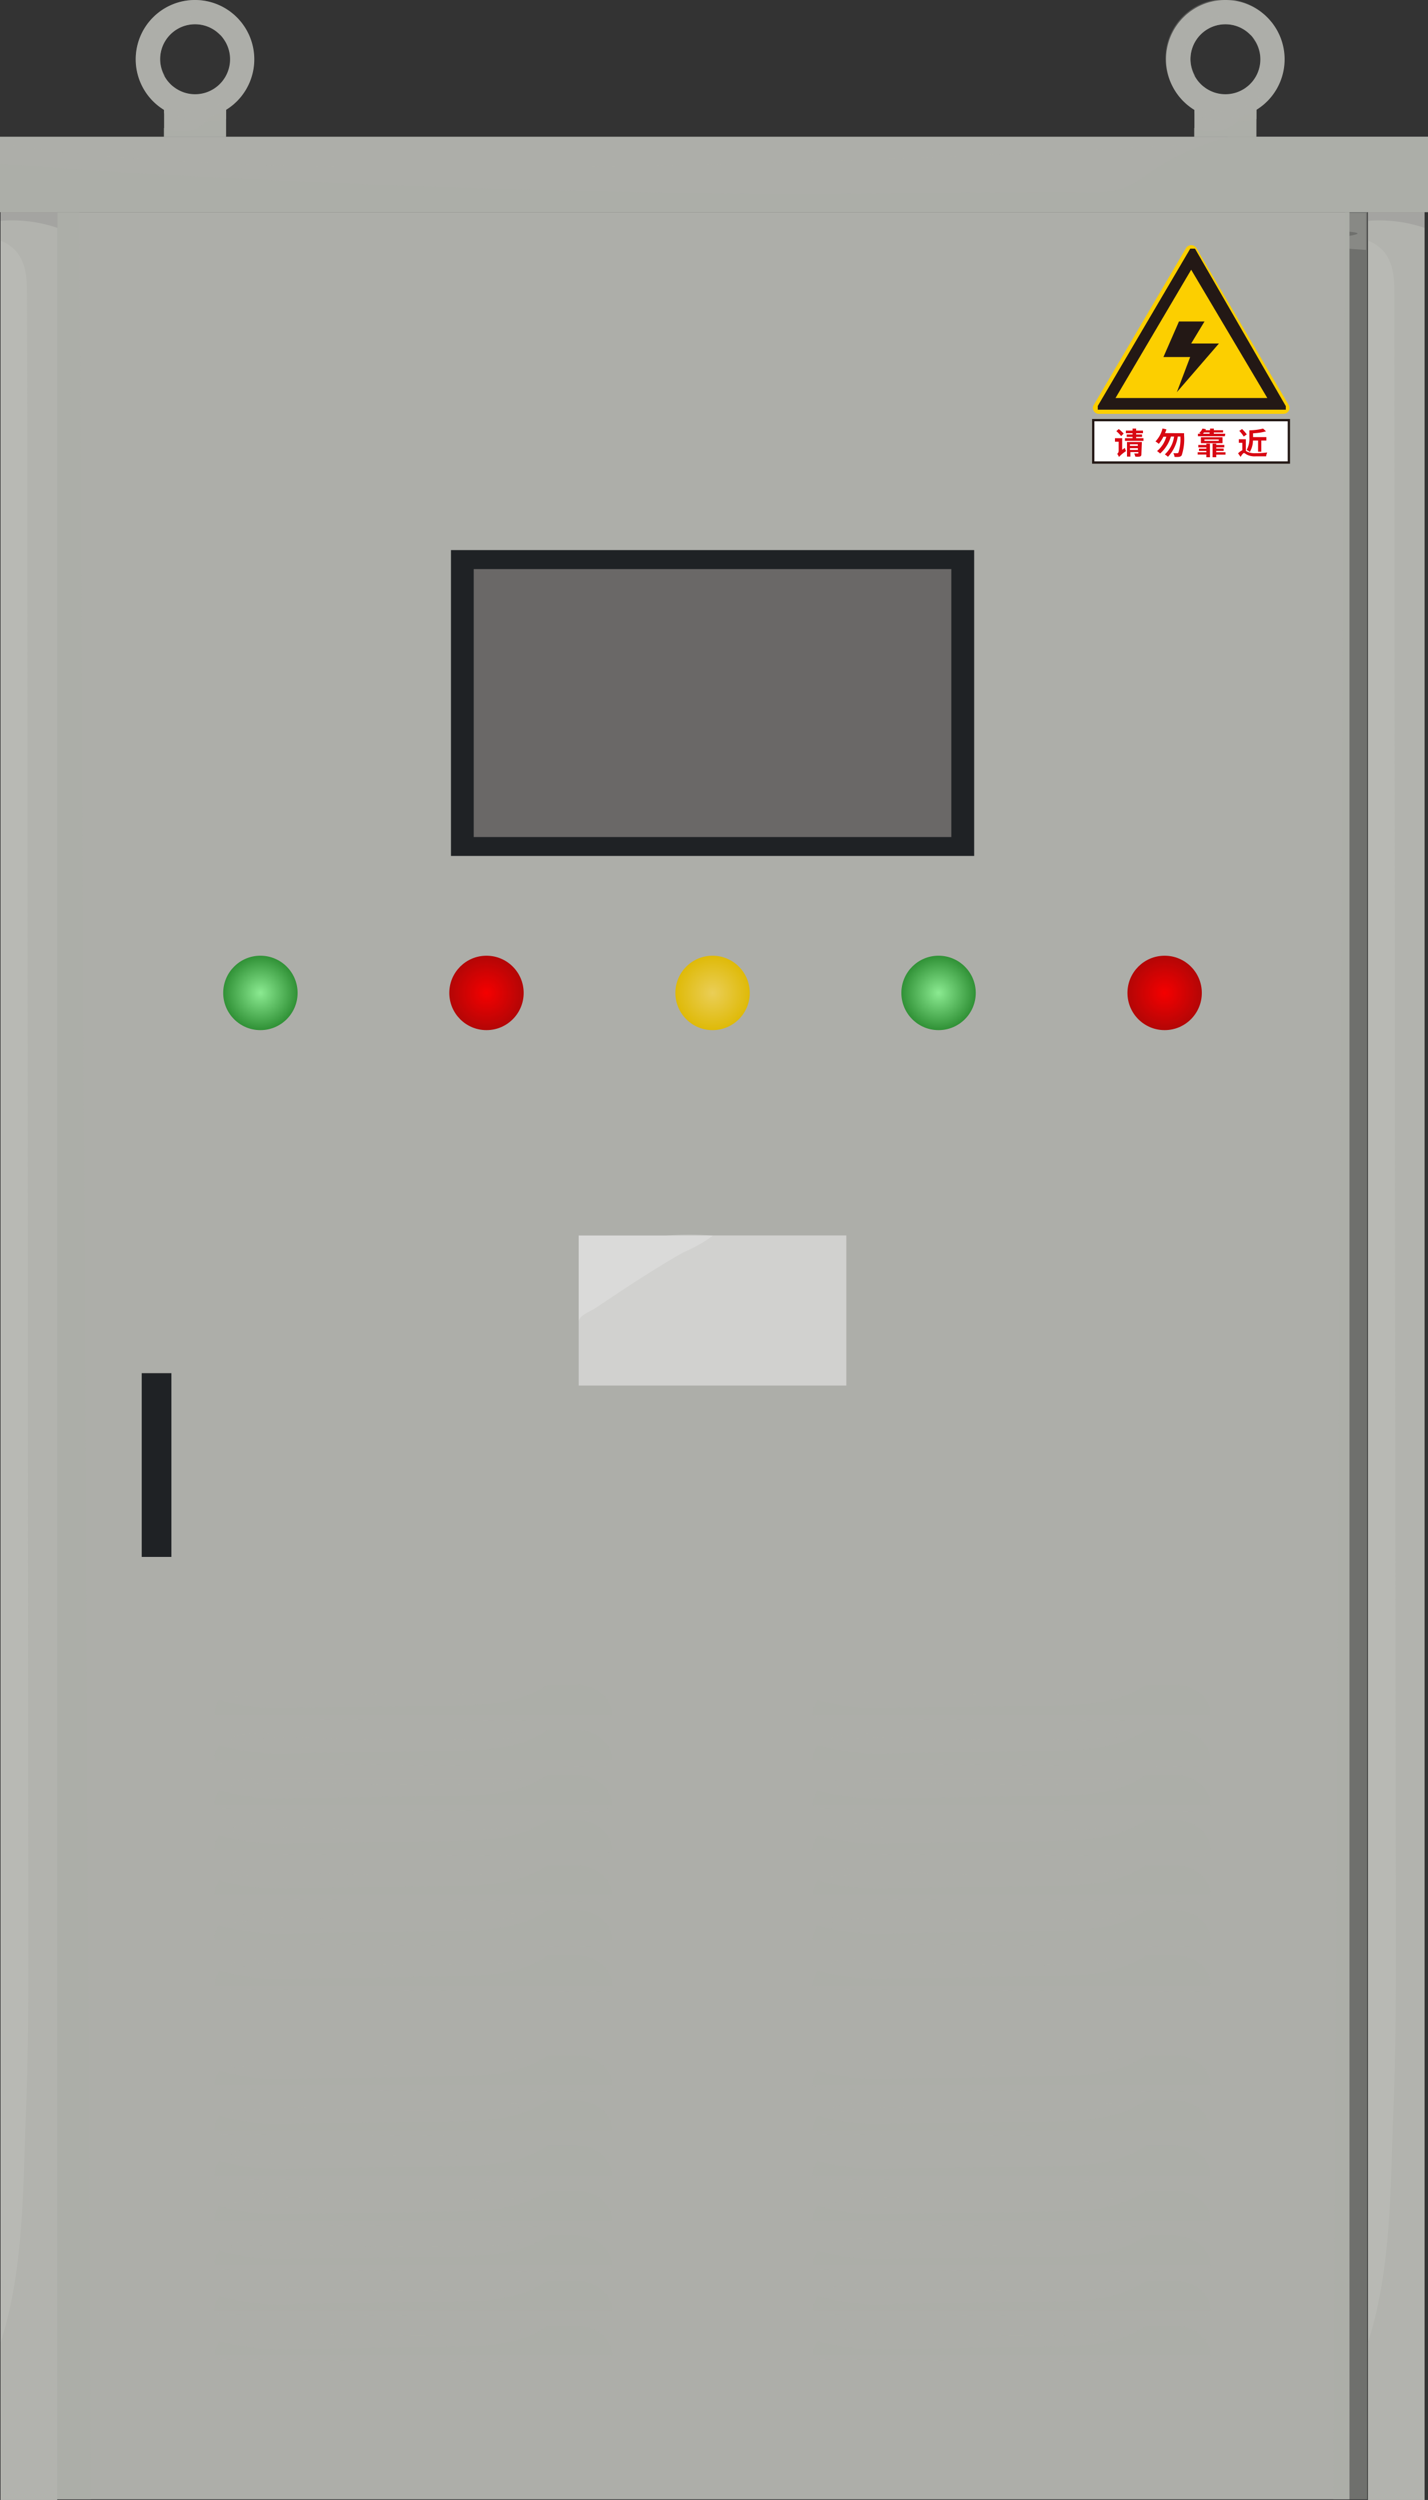 <svg xmlns="http://www.w3.org/2000/svg" xmlns:xlink="http://www.w3.org/1999/xlink" viewBox="0 0 154.37 270.08"><rect x="0" y="0" width="154.37" height="270.08" fill="#333333" stroke="none"/><defs><style>.cls-1{isolation:isolate;}.cls-2,.cls-3,.cls-4,.cls-9{fill:#adaea9;}.cls-3,.cls-5,.cls-7{opacity:0.5;}.cls-3,.cls-4,.cls-5,.cls-7{mix-blend-mode:multiply;}.cls-4{opacity:0.9;}.cls-6,.cls-9{opacity:0.3;}.cls-18,.cls-6,.cls-9{mix-blend-mode:screen;}.cls-7{fill:#969695;}.cls-8{fill:#b8b9b4;}.cls-10{fill:#1f2225;}.cls-11{fill:#6a6867;}.cls-12{fill:url(#未命名的渐变_144);}.cls-13{fill:url(#未命名的渐变_149);}.cls-14{fill:url(#未命名的渐变_199);}.cls-15{fill:url(#未命名的渐变_144-2);}.cls-16{fill:url(#未命名的渐变_149-2);}.cls-17{fill:#d1d1cf;}.cls-18,.cls-22{fill:#fff;}.cls-18{opacity:0.2;}.cls-19{fill:#fccf00;}.cls-19,.cls-20{fill-rule:evenodd;}.cls-20,.cls-21{fill:#231815;}.cls-23{fill:none;stroke:#231815;stroke-miterlimit:10;stroke-width:0.25px;}.cls-24{fill:#d80712;}</style><radialGradient id="未命名的渐变_144" cx="28.15" cy="107.27" r="4.02" gradientUnits="userSpaceOnUse"><stop offset="0" stop-color="#8bea91"/><stop offset="1" stop-color="#309136"/></radialGradient><radialGradient id="未命名的渐变_149" cx="52.59" cy="107.27" r="4.02" gradientUnits="userSpaceOnUse"><stop offset="0" stop-color="#f50000"/><stop offset="1" stop-color="#b30606"/></radialGradient><radialGradient id="未命名的渐变_199" cx="77.03" cy="107.27" r="4.02" gradientUnits="userSpaceOnUse"><stop offset="0" stop-color="#eace57"/><stop offset="1" stop-color="#dfba08"/></radialGradient><radialGradient id="未命名的渐变_144-2" cx="101.46" cy="107.27" r="4.02" xlink:href="#未命名的渐变_144"/><radialGradient id="未命名的渐变_149-2" cx="125.9" cy="107.27" r="4.02" xlink:href="#未命名的渐变_149"/></defs><title>静止无功补偿器</title><g class="cls-1"><g id="图层_2" data-name="图层 2"><g id="图层_1-2" data-name="图层 1"><rect class="cls-2" x="129.12" y="10.96" width="6.7" height="3.81"/><path class="cls-3" d="M135.82,11h-1.34c-.08.31-.1.64-.17,1a3.09,3.09,0,0,1-2.66,2.16,5.18,5.18,0,0,1-2-.14,4,4,0,0,1-.57-.2v1h6.7Z"/><path class="cls-4" d="M129.12,12.23a6.55,6.55,0,0,0,2.26.83,14.09,14.09,0,0,0,3.31,0,6.22,6.22,0,0,0,1.13-.2V11h-6.7Z"/><path class="cls-2" d="M132.47,0a6.41,6.41,0,1,0,6.4,6.4A6.4,6.4,0,0,0,132.47,0Zm0,10.18a3.78,3.78,0,1,1,3.78-3.78A3.78,3.78,0,0,1,132.47,10.18Z"/><g class="cls-5"><path class="cls-2" d="M128.69,6.4a3.78,3.78,0,0,1,3.78-3.78,3.74,3.74,0,0,1,2.75,1.21,3.77,3.77,0,1,0-6,4.41A3.83,3.83,0,0,1,128.69,6.4Z"/><path class="cls-2" d="M137.4,2.36a6.38,6.38,0,0,1-5.46,9.71A6.35,6.35,0,0,1,127,9.71,6.38,6.38,0,1,0,137.4,2.36Z"/></g><g class="cls-6"><path class="cls-2" d="M132.89,10.6A3.76,3.76,0,0,0,135.33,4a3.76,3.76,0,0,1-2.86,6.22A3.7,3.7,0,0,1,130,9.26,3.72,3.72,0,0,0,132.89,10.6Z"/><path class="cls-2" d="M126.49,6.82a6.38,6.38,0,0,1,10.7-4.71,6.38,6.38,0,1,0-9,9A6.35,6.35,0,0,1,126.49,6.82Z"/></g><rect class="cls-2" x="17.74" y="10.96" width="6.7" height="3.81"/><path class="cls-3" d="M24.43,11H23.1c-.08.31-.1.64-.17,1a3.1,3.1,0,0,1-2.66,2.16,5.18,5.18,0,0,1-2-.14,3.26,3.26,0,0,1-.57-.2v1h6.69Z"/><path class="cls-4" d="M17.74,12.23a6.55,6.55,0,0,0,2.26.83,14.09,14.09,0,0,0,3.31,0,6,6,0,0,0,1.12-.2V11H17.74Z"/><path class="cls-2" d="M21.09,0a6.41,6.41,0,1,0,6.4,6.4A6.41,6.41,0,0,0,21.09,0Zm0,10.18A3.78,3.78,0,1,1,24.87,6.4,3.78,3.78,0,0,1,21.09,10.18Z"/><g class="cls-5"><path class="cls-2" d="M17.31,6.4a3.76,3.76,0,0,1,6.53-2.57,3.77,3.77,0,1,0-6,4.41A3.72,3.72,0,0,1,17.31,6.4Z"/><path class="cls-2" d="M26,2.36a6.38,6.38,0,0,1-5.46,9.71,6.35,6.35,0,0,1-4.93-2.36A6.38,6.38,0,1,0,26,2.36Z"/></g><g class="cls-6"><path class="cls-2" d="M21.51,10.6A3.76,3.76,0,0,0,24,4a3.76,3.76,0,0,1-2.86,6.22,3.73,3.73,0,0,1-2.45-.92A3.76,3.76,0,0,0,21.51,10.6Z"/><path class="cls-2" d="M15.1,6.82A6.41,6.41,0,0,1,21.51.42,6.32,6.32,0,0,1,25.8,2.11,6.34,6.34,0,0,0,21.09,0a6.38,6.38,0,0,0-4.3,11.12A6.36,6.36,0,0,1,15.1,6.82Z"/></g><path class="cls-7" d="M6.18,22.92v4.49c1.17-.14,2.28-.3,3.17-.36Q31.28,25.67,53.25,25q43.94-1.42,87.92-.19c16.2.46-9.66,1.19,6.51,2.19v-4H6.18Z"/><polygon class="cls-2" points="76.03 22.92 6.17 22.92 6.17 270.01 76.03 270.01 145.88 270.01 145.88 22.92 76.03 22.92"/><polygon class="cls-3" points="7.37 22.92 8.57 22.92 9.83 270.01 7.37 270.01 6.17 270.01 6.17 22.92 7.37 22.92"/><rect class="cls-8" x="0.06" y="22.92" width="6.12" height="247.16"/><path class="cls-3" d="M6.18,22.92H.06V26a4.2,4.2,0,0,1,1.75,1.23c1.07,1.34,1.1,3,1.11,4.59C3,63.24,3,177.22,3.07,208.6c0,6.5,0,13-.26,19.5-.33,7.63-.15,17-2.75,25v17H6.18Z"/><path class="cls-7" d="M.06,23.86A15.23,15.23,0,0,1,6,24.55l.21.07v-1.7H.06Z"/><polygon class="cls-3" points="146.6 22.92 145.4 22.92 144.14 270.01 146.6 270.01 147.8 270.01 147.8 22.92 146.6 22.92"/><rect class="cls-8" x="147.88" y="22.92" width="6.12" height="247.16"/><path class="cls-3" d="M154,22.92h-6.12V26a4.3,4.3,0,0,1,1.76,1.23c1.06,1.34,1.09,3,1.1,4.59,0,31.38.1,145.36.16,176.74,0,6.5,0,13-.27,19.5-.33,7.63-.15,17-2.75,25v17H154Z"/><path class="cls-7" d="M147.88,23.86a15.31,15.31,0,0,1,5.92.69l.2.07v-1.7h-6.12Z"/><path class="cls-2" d="M62.88,251.26H26.46A3.06,3.06,0,0,0,23.17,254v.48h43V254A3.07,3.07,0,0,0,62.88,251.26Z"/><path class="cls-3" d="M62.31,251.26H59.2A12.07,12.07,0,0,1,58,252c-2.76,1.4-6.16,1.49-9.38,1.53l-16.67.24a24.74,24.74,0,0,1-8.21-.86,2.83,2.83,0,0,0-.52,1.6h43C66.18,252.72,64.45,251.26,62.31,251.26Z"/><path class="cls-9" d="M29.12,251.62l8.34,0,11,0,4.17,0h2.08a4.79,4.79,0,0,1,1.31,0c.76.23-.32.52-.65.53q-10.22.42-20.44,0a44.84,44.84,0,0,0-7.69.11,7.11,7.11,0,0,1-1.89.31c-.68-.2-.06-.56.28-.68A10.64,10.64,0,0,1,29.12,251.62Z"/><polygon class="cls-4" points="23.17 254.51 23.91 254.91 65.36 255.21 66.18 254.51 23.17 254.51"/><path class="cls-2" d="M62.88,222.06H26.46a3.06,3.06,0,0,0-3.29,2.77v.47h43v-.47A3.07,3.07,0,0,0,62.88,222.06Z"/><path class="cls-3" d="M62.31,222.06H59.2a14.16,14.16,0,0,1-1.25.74c-2.76,1.4-6.16,1.48-9.38,1.53l-16.67.23a24.48,24.48,0,0,1-8.21-.85,2.82,2.82,0,0,0-.52,1.59h43C66.18,223.51,64.45,222.06,62.31,222.06Z"/><path class="cls-9" d="M29.12,222.41l8.34,0,11,0h6.25a4.42,4.42,0,0,1,1.31,0c.76.22-.32.51-.65.53q-10.22.41-20.44,0a43.85,43.85,0,0,0-7.69.11,7.08,7.08,0,0,1-1.89.3c-.68-.19-.06-.55.28-.67A10.92,10.92,0,0,1,29.12,222.41Z"/><polygon class="cls-4" points="23.17 225.3 23.91 225.71 65.36 226 66.18 225.3 23.17 225.3"/><path class="cls-2" d="M62.88,226.93H26.46a3.06,3.06,0,0,0-3.29,2.76v.48h43v-.48A3.07,3.07,0,0,0,62.88,226.93Z"/><path class="cls-3" d="M62.31,226.93H59.2a14.07,14.07,0,0,1-1.25.73c-2.76,1.41-6.16,1.49-9.38,1.54l-16.67.23a24.48,24.48,0,0,1-8.21-.86,2.88,2.88,0,0,0-.52,1.6h43C66.18,228.38,64.45,226.93,62.31,226.93Z"/><path class="cls-9" d="M29.12,227.28l8.34,0,11,0,4.17,0h2.08a4.79,4.79,0,0,1,1.31,0c.76.23-.32.52-.65.54q-10.22.41-20.44,0a44.84,44.84,0,0,0-7.69.11,6.73,6.73,0,0,1-1.89.31c-.68-.19-.06-.56.28-.67A10.65,10.65,0,0,1,29.12,227.28Z"/><polygon class="cls-4" points="23.17 230.17 23.91 230.58 65.36 230.87 66.18 230.17 23.17 230.17"/><path class="cls-2" d="M62.88,231.79H26.46a3.06,3.06,0,0,0-3.29,2.77V235h43v-.48A3.07,3.07,0,0,0,62.88,231.79Z"/><path class="cls-3" d="M62.31,231.79H59.2a12.07,12.07,0,0,1-1.25.74c-2.76,1.4-6.16,1.49-9.38,1.53l-16.67.24a24.48,24.48,0,0,1-8.21-.86,2.88,2.88,0,0,0-.52,1.6h43C66.18,233.25,64.45,231.79,62.31,231.79Z"/><path class="cls-9" d="M29.12,232.15l8.34,0,11,0,4.17,0h2.08a4.79,4.79,0,0,1,1.31,0c.76.23-.32.52-.65.53q-10.22.42-20.44,0a44.84,44.84,0,0,0-7.69.11,7.11,7.11,0,0,1-1.89.31c-.68-.2-.06-.56.28-.68A10.64,10.64,0,0,1,29.12,232.15Z"/><polygon class="cls-4" points="23.17 235.04 23.91 235.44 65.36 235.74 66.18 235.04 23.17 235.04"/><path class="cls-2" d="M62.88,236.66H26.46a3.06,3.06,0,0,0-3.29,2.77v.48h43v-.48A3.07,3.07,0,0,0,62.88,236.66Z"/><path class="cls-3" d="M62.31,236.66H59.2a14.16,14.16,0,0,1-1.25.74c-2.76,1.4-6.16,1.48-9.38,1.53l-16.67.23a24.48,24.48,0,0,1-8.21-.85,2.83,2.83,0,0,0-.52,1.6h43C66.18,238.11,64.45,236.66,62.31,236.66Z"/><path class="cls-9" d="M29.12,237l8.34,0,11,0h6.25a4.79,4.79,0,0,1,1.31,0c.76.22-.32.52-.65.53q-10.22.41-20.44,0a43.85,43.85,0,0,0-7.69.11,6.7,6.7,0,0,1-1.89.3c-.68-.19-.06-.55.28-.67A10.92,10.92,0,0,1,29.12,237Z"/><polygon class="cls-4" points="23.17 239.91 23.91 240.31 65.36 240.61 66.18 239.91 23.17 239.91"/><path class="cls-2" d="M62.88,241.53H26.46a3.06,3.06,0,0,0-3.29,2.77v.47h43v-.47A3.07,3.07,0,0,0,62.88,241.53Z"/><path class="cls-3" d="M62.31,241.53H59.2c-.4.26-.82.51-1.25.74-2.76,1.4-6.16,1.48-9.38,1.53L31.9,244a24.48,24.48,0,0,1-8.21-.85,2.82,2.82,0,0,0-.52,1.59h43C66.18,243,64.45,241.53,62.31,241.53Z"/><path class="cls-9" d="M29.12,241.88l8.34,0,11,0h6.25A4.42,4.42,0,0,1,56,242c.76.22-.32.51-.65.53q-10.22.41-20.44,0a43.85,43.85,0,0,0-7.69.11,7.08,7.08,0,0,1-1.89.3c-.68-.19-.06-.55.28-.67A10.92,10.92,0,0,1,29.12,241.88Z"/><polygon class="cls-4" points="23.17 244.77 23.91 245.18 65.36 245.47 66.18 244.77 23.17 244.77"/><path class="cls-2" d="M62.88,246.4H26.46a3.06,3.06,0,0,0-3.29,2.76v.48h43v-.48A3.07,3.07,0,0,0,62.88,246.4Z"/><path class="cls-3" d="M62.31,246.4H59.2a14.07,14.07,0,0,1-1.25.73c-2.76,1.4-6.16,1.49-9.38,1.53l-16.67.24a24.48,24.48,0,0,1-8.21-.86,2.88,2.88,0,0,0-.52,1.6h43C66.18,247.85,64.45,246.4,62.31,246.4Z"/><path class="cls-9" d="M29.12,246.75l8.34,0,11,0,4.17,0h2.08a5.22,5.22,0,0,1,1.31,0c.76.23-.32.52-.65.53q-10.22.42-20.44,0a44.84,44.84,0,0,0-7.69.11,6.73,6.73,0,0,1-1.89.31c-.68-.2-.06-.56.28-.67A10.65,10.65,0,0,1,29.12,246.75Z"/><polygon class="cls-4" points="23.17 249.64 23.91 250.05 65.36 250.34 66.18 249.64 23.17 249.64"/><path class="cls-2" d="M127.59,251.26H91.17a3.07,3.07,0,0,0-3.3,2.77v.48h43V254A3.07,3.07,0,0,0,127.59,251.26Z"/><path class="cls-3" d="M127,251.26h-3.11a13.23,13.23,0,0,1-1.25.74c-2.76,1.4-6.16,1.49-9.39,1.53l-16.66.24a24.83,24.83,0,0,1-8.22-.86,2.83,2.83,0,0,0-.52,1.6h43C130.89,252.72,129.15,251.26,127,251.26Z"/><path class="cls-9" d="M93.83,251.62l8.33,0,11,0,4.16,0h2.09a4.79,4.79,0,0,1,1.31,0c.76.23-.32.52-.65.53q-10.22.42-20.44,0a45,45,0,0,0-7.7.11,7,7,0,0,1-1.88.31c-.69-.2-.06-.56.28-.68A10.62,10.62,0,0,1,93.83,251.62Z"/><polygon class="cls-4" points="87.87 254.51 88.62 254.91 130.07 255.21 130.89 254.51 87.87 254.51"/><path class="cls-2" d="M127.59,222.06H91.17a3.07,3.07,0,0,0-3.3,2.77v.47h43v-.47A3.07,3.07,0,0,0,127.59,222.06Z"/><path class="cls-3" d="M127,222.06h-3.11c-.41.26-.82.52-1.25.74-2.76,1.4-6.16,1.48-9.39,1.53l-16.66.23a24.57,24.57,0,0,1-8.22-.85,2.82,2.82,0,0,0-.52,1.59h43C130.89,223.51,129.15,222.06,127,222.06Z"/><path class="cls-9" d="M93.83,222.41l8.33,0,11,0h6.25a4.43,4.43,0,0,1,1.31,0c.76.22-.32.51-.65.53q-10.22.41-20.44,0a44,44,0,0,0-7.7.11,7,7,0,0,1-1.88.3c-.69-.19-.06-.55.28-.67A10.89,10.89,0,0,1,93.83,222.41Z"/><polygon class="cls-4" points="87.87 225.3 88.62 225.71 130.07 226 130.89 225.3 87.87 225.3"/><path class="cls-2" d="M127.59,226.93H91.17a3.07,3.07,0,0,0-3.3,2.76v.48h43v-.48A3.07,3.07,0,0,0,127.59,226.93Z"/><path class="cls-3" d="M127,226.93h-3.11c-.41.26-.82.51-1.25.73-2.76,1.41-6.16,1.49-9.39,1.54l-16.66.23a24.57,24.57,0,0,1-8.22-.86,2.88,2.88,0,0,0-.52,1.6h43C130.89,228.38,129.15,226.93,127,226.93Z"/><path class="cls-9" d="M93.83,227.28l8.33,0,11,0,4.16,0h2.09a4.79,4.79,0,0,1,1.31,0c.76.23-.32.52-.65.54q-10.22.41-20.44,0a45,45,0,0,0-7.7.11,6.66,6.66,0,0,1-1.88.31c-.69-.19-.06-.56.28-.67A10.62,10.62,0,0,1,93.83,227.28Z"/><polygon class="cls-4" points="87.87 230.17 88.62 230.58 130.07 230.87 130.89 230.17 87.87 230.17"/><path class="cls-2" d="M127.59,231.79H91.17a3.07,3.07,0,0,0-3.3,2.77V235h43v-.48A3.07,3.07,0,0,0,127.59,231.79Z"/><path class="cls-3" d="M127,231.79h-3.11a13.23,13.23,0,0,1-1.25.74c-2.76,1.4-6.16,1.49-9.39,1.53l-16.66.24a24.57,24.57,0,0,1-8.22-.86,2.88,2.88,0,0,0-.52,1.6h43C130.89,233.25,129.15,231.79,127,231.79Z"/><path class="cls-9" d="M93.83,232.15l8.33,0,11,0,4.16,0h2.09a4.79,4.79,0,0,1,1.31,0c.76.23-.32.52-.65.53q-10.22.42-20.44,0a45,45,0,0,0-7.7.11,7,7,0,0,1-1.88.31c-.69-.2-.06-.56.28-.68A10.62,10.62,0,0,1,93.83,232.15Z"/><polygon class="cls-4" points="87.87 235.04 88.62 235.44 130.07 235.74 130.89 235.04 87.87 235.04"/><path class="cls-2" d="M127.59,236.66H91.17a3.07,3.07,0,0,0-3.3,2.77v.48h43v-.48A3.07,3.07,0,0,0,127.59,236.66Z"/><path class="cls-3" d="M127,236.66h-3.11c-.41.26-.82.52-1.25.74-2.76,1.4-6.16,1.48-9.39,1.53l-16.66.23a24.57,24.57,0,0,1-8.22-.85,2.83,2.83,0,0,0-.52,1.6h43C130.89,238.11,129.15,236.66,127,236.66Z"/><path class="cls-9" d="M93.83,237l8.33,0,11,0h6.25a4.79,4.79,0,0,1,1.31,0c.76.22-.32.52-.65.53q-10.22.41-20.44,0a44,44,0,0,0-7.7.11,6.64,6.64,0,0,1-1.88.3c-.69-.19-.06-.55.28-.67A10.89,10.89,0,0,1,93.83,237Z"/><polygon class="cls-4" points="87.87 239.91 88.62 240.31 130.07 240.61 130.89 239.91 87.87 239.91"/><path class="cls-2" d="M127.59,241.53H91.17a3.07,3.07,0,0,0-3.3,2.77v.47h43v-.47A3.07,3.07,0,0,0,127.59,241.53Z"/><path class="cls-3" d="M127,241.53h-3.11c-.41.26-.82.51-1.25.74-2.76,1.4-6.16,1.48-9.39,1.53L96.61,244a24.57,24.57,0,0,1-8.22-.85,2.82,2.82,0,0,0-.52,1.59h43C130.89,243,129.15,241.53,127,241.53Z"/><path class="cls-9" d="M93.83,241.88l8.33,0,11,0h6.25a4.43,4.43,0,0,1,1.31,0c.76.22-.32.51-.65.53q-10.22.41-20.44,0a44,44,0,0,0-7.7.11,7,7,0,0,1-1.88.3c-.69-.19-.06-.55.28-.67A10.89,10.89,0,0,1,93.83,241.88Z"/><polygon class="cls-4" points="87.87 244.77 88.62 245.18 130.07 245.47 130.89 244.77 87.87 244.77"/><path class="cls-2" d="M127.59,246.4H91.17a3.07,3.07,0,0,0-3.3,2.76v.48h43v-.48A3.07,3.07,0,0,0,127.59,246.4Z"/><path class="cls-3" d="M127,246.4h-3.11c-.41.26-.82.51-1.25.73-2.76,1.4-6.16,1.49-9.39,1.53l-16.66.24a24.57,24.57,0,0,1-8.22-.86,2.88,2.88,0,0,0-.52,1.6h43C130.89,247.85,129.15,246.4,127,246.4Z"/><path class="cls-9" d="M93.83,246.75l8.33,0,11,0,4.16,0h2.09a5.22,5.22,0,0,1,1.31,0c.76.23-.32.52-.65.53q-10.22.42-20.44,0a45,45,0,0,0-7.7.11,6.66,6.66,0,0,1-1.88.31c-.69-.2-.06-.56.28-.67A10.62,10.62,0,0,1,93.83,246.75Z"/><polygon class="cls-4" points="87.87 249.64 88.62 250.05 130.07 250.34 130.89 249.64 87.87 249.64"/><path class="cls-2" d="M62.88,211.23H26.46A3.06,3.06,0,0,0,23.17,214v.48h43V214A3.07,3.07,0,0,0,62.88,211.23Z"/><path class="cls-3" d="M62.31,211.23H59.2A14.16,14.16,0,0,1,58,212c-2.76,1.4-6.16,1.48-9.38,1.53l-16.67.23a24.48,24.48,0,0,1-8.21-.85,2.83,2.83,0,0,0-.52,1.6h43C66.18,212.68,64.45,211.23,62.31,211.23Z"/><path class="cls-9" d="M29.12,211.58l8.34,0,11,0h6.25a4.79,4.79,0,0,1,1.31,0c.76.22-.32.52-.65.53q-10.22.4-20.44,0a43.85,43.85,0,0,0-7.69.11,7.08,7.08,0,0,1-1.89.3c-.68-.19-.06-.55.28-.67A10.92,10.92,0,0,1,29.12,211.58Z"/><polygon class="cls-4" points="23.17 214.48 23.91 214.88 65.36 215.18 66.18 214.48 23.17 214.48"/><path class="cls-2" d="M62.88,182H26.46a3.06,3.06,0,0,0-3.29,2.76v.48h43v-.48A3.07,3.07,0,0,0,62.88,182Z"/><path class="cls-3" d="M62.31,182H59.2a14.07,14.07,0,0,1-1.25.73c-2.76,1.4-6.16,1.49-9.38,1.53l-16.67.24a24.48,24.48,0,0,1-8.21-.86,2.88,2.88,0,0,0-.52,1.6h43C66.18,183.48,64.45,182,62.31,182Z"/><path class="cls-9" d="M29.12,182.38l8.34,0,11,0,4.17,0h2.08a5.22,5.22,0,0,1,1.31,0c.76.23-.32.52-.65.53q-10.22.42-20.44,0a44.84,44.84,0,0,0-7.69.11,6.73,6.73,0,0,1-1.89.31c-.68-.2-.06-.56.28-.67A10.65,10.65,0,0,1,29.12,182.38Z"/><polygon class="cls-4" points="23.17 185.27 23.91 185.68 65.36 185.97 66.18 185.27 23.17 185.27"/><path class="cls-2" d="M62.88,186.89H26.46a3.06,3.06,0,0,0-3.29,2.77v.48h43v-.48A3.07,3.07,0,0,0,62.88,186.89Z"/><path class="cls-3" d="M62.31,186.89H59.2a12.07,12.07,0,0,1-1.25.74c-2.76,1.4-6.16,1.49-9.38,1.53l-16.67.24a24.74,24.74,0,0,1-8.21-.86,2.83,2.83,0,0,0-.52,1.6h43C66.18,188.35,64.45,186.89,62.31,186.89Z"/><path class="cls-9" d="M29.12,187.25l8.34,0,11,0,4.17,0h2.08a4.79,4.79,0,0,1,1.31,0c.76.23-.32.52-.65.53q-10.22.42-20.44,0a44.84,44.84,0,0,0-7.69.11,7.11,7.11,0,0,1-1.89.31c-.68-.2-.06-.56.28-.68A10.64,10.64,0,0,1,29.12,187.25Z"/><polygon class="cls-4" points="23.17 190.14 23.91 190.54 65.36 190.84 66.18 190.14 23.17 190.14"/><path class="cls-2" d="M62.88,191.76H26.46a3.06,3.06,0,0,0-3.29,2.77V195h43v-.48A3.07,3.07,0,0,0,62.88,191.76Z"/><path class="cls-3" d="M62.31,191.76H59.2a14.16,14.16,0,0,1-1.25.74c-2.76,1.4-6.16,1.48-9.38,1.53l-16.67.23a24.48,24.48,0,0,1-8.21-.85,2.83,2.83,0,0,0-.52,1.6h43C66.18,193.21,64.45,191.76,62.31,191.76Z"/><path class="cls-9" d="M29.12,192.11l8.34,0,11,0h6.25a4.79,4.79,0,0,1,1.31,0c.76.22-.32.52-.65.53q-10.22.4-20.44,0a43.85,43.85,0,0,0-7.69.11,6.7,6.7,0,0,1-1.89.3c-.68-.19-.06-.55.28-.67A10.92,10.92,0,0,1,29.12,192.11Z"/><polygon class="cls-4" points="23.17 195.01 23.91 195.41 65.36 195.71 66.18 195.01 23.17 195.01"/><path class="cls-2" d="M62.88,196.63H26.46a3.06,3.06,0,0,0-3.29,2.77v.47h43v-.47A3.07,3.07,0,0,0,62.88,196.63Z"/><path class="cls-3" d="M62.31,196.63H59.2a14.07,14.07,0,0,1-1.25.73c-2.76,1.41-6.16,1.49-9.38,1.54l-16.67.23a24.48,24.48,0,0,1-8.21-.85,2.82,2.82,0,0,0-.52,1.59h43C66.18,198.08,64.45,196.63,62.31,196.63Z"/><path class="cls-9" d="M29.12,197l8.34,0,11,0h6.25a4.42,4.42,0,0,1,1.31,0c.76.22-.32.51-.65.53q-10.22.4-20.44,0a44.84,44.84,0,0,0-7.69.12,7.08,7.08,0,0,1-1.89.3c-.68-.19-.06-.55.28-.67A10.92,10.92,0,0,1,29.12,197Z"/><polygon class="cls-4" points="23.17 199.87 23.91 200.28 65.36 200.57 66.18 199.87 23.17 199.87"/><path class="cls-2" d="M62.88,201.5H26.46a3.05,3.05,0,0,0-3.29,2.76v.48h43v-.48A3.06,3.06,0,0,0,62.88,201.5Z"/><path class="cls-3" d="M62.31,201.5H59.2a14.07,14.07,0,0,1-1.25.73c-2.76,1.4-6.16,1.49-9.38,1.53L31.9,204a24.48,24.48,0,0,1-8.21-.86,2.88,2.88,0,0,0-.52,1.6h43C66.18,203,64.45,201.5,62.31,201.5Z"/><path class="cls-9" d="M29.12,201.85l8.34,0,11,0,4.17,0h2.08a5.22,5.22,0,0,1,1.31,0c.76.23-.32.52-.65.53q-10.22.42-20.44,0a44.84,44.84,0,0,0-7.69.11,6.73,6.73,0,0,1-1.89.31c-.68-.2-.06-.56.28-.67A10.65,10.65,0,0,1,29.12,201.85Z"/><polygon class="cls-4" points="23.17 204.74 23.91 205.15 65.36 205.44 66.18 204.74 23.17 204.74"/><path class="cls-2" d="M62.88,206.36H26.46a3.06,3.06,0,0,0-3.29,2.77v.48h43v-.48A3.07,3.07,0,0,0,62.88,206.36Z"/><path class="cls-3" d="M62.31,206.36H59.2a12.07,12.07,0,0,1-1.25.74c-2.76,1.4-6.16,1.49-9.38,1.53l-16.67.24a24.74,24.74,0,0,1-8.21-.86,2.83,2.83,0,0,0-.52,1.6h43C66.18,207.82,64.45,206.36,62.31,206.36Z"/><path class="cls-9" d="M29.12,206.72l8.34,0,11,0h6.25a4.79,4.79,0,0,1,1.31,0c.76.23-.32.52-.65.53q-10.22.42-20.44,0a44.84,44.84,0,0,0-7.69.11,7.11,7.11,0,0,1-1.89.31c-.68-.2-.06-.56.28-.68A10.64,10.64,0,0,1,29.12,206.72Z"/><polygon class="cls-4" points="23.17 209.61 23.91 210.01 65.36 210.31 66.18 209.61 23.17 209.61"/><path class="cls-2" d="M127.59,211.23H91.17a3.07,3.07,0,0,0-3.3,2.77v.48h43V214A3.07,3.07,0,0,0,127.59,211.23Z"/><path class="cls-3" d="M127,211.23h-3.11c-.41.26-.82.52-1.25.74-2.76,1.4-6.16,1.48-9.39,1.53l-16.66.23a24.57,24.57,0,0,1-8.22-.85,2.83,2.83,0,0,0-.52,1.6h43C130.89,212.68,129.15,211.23,127,211.23Z"/><path class="cls-9" d="M93.83,211.58l8.33,0,11,0h6.25a4.79,4.79,0,0,1,1.31,0c.76.22-.32.52-.65.53q-10.22.4-20.44,0a44,44,0,0,0-7.7.11,7,7,0,0,1-1.88.3c-.69-.19-.06-.55.28-.67A10.89,10.89,0,0,1,93.83,211.58Z"/><polygon class="cls-4" points="87.87 214.48 88.62 214.88 130.07 215.18 130.89 214.48 87.87 214.48"/><path class="cls-2" d="M127.59,182H91.17a3.07,3.07,0,0,0-3.3,2.76v.48h43v-.48A3.07,3.07,0,0,0,127.59,182Z"/><path class="cls-3" d="M127,182h-3.11c-.41.26-.82.51-1.25.73-2.76,1.4-6.16,1.49-9.39,1.53l-16.66.24a24.57,24.57,0,0,1-8.22-.86,2.88,2.88,0,0,0-.52,1.6h43C130.89,183.48,129.15,182,127,182Z"/><path class="cls-9" d="M93.83,182.38l8.33,0,11,0,4.16,0h2.09a5.22,5.22,0,0,1,1.31,0c.76.23-.32.52-.65.53q-10.22.42-20.44,0a45,45,0,0,0-7.7.11,6.66,6.66,0,0,1-1.88.31c-.69-.2-.06-.56.28-.67A10.62,10.62,0,0,1,93.83,182.38Z"/><polygon class="cls-4" points="87.87 185.27 88.62 185.68 130.07 185.97 130.89 185.27 87.87 185.27"/><path class="cls-2" d="M127.59,186.89H91.17a3.07,3.07,0,0,0-3.3,2.77v.48h43v-.48A3.07,3.07,0,0,0,127.59,186.89Z"/><path class="cls-3" d="M127,186.89h-3.11a13.23,13.23,0,0,1-1.25.74c-2.76,1.4-6.16,1.49-9.39,1.53l-16.66.24a24.83,24.83,0,0,1-8.22-.86,2.83,2.83,0,0,0-.52,1.6h43C130.89,188.35,129.15,186.89,127,186.89Z"/><path class="cls-9" d="M93.83,187.25l8.33,0,11,0,4.16,0h2.09a4.79,4.79,0,0,1,1.31,0c.76.23-.32.52-.65.53q-10.22.42-20.44,0a45,45,0,0,0-7.7.11,7,7,0,0,1-1.88.31c-.69-.2-.06-.56.28-.68A10.62,10.62,0,0,1,93.83,187.25Z"/><polygon class="cls-4" points="87.87 190.14 88.62 190.54 130.07 190.84 130.89 190.14 87.87 190.14"/><path class="cls-2" d="M127.59,191.76H91.17a3.07,3.07,0,0,0-3.3,2.77V195h43v-.48A3.07,3.07,0,0,0,127.59,191.76Z"/><path class="cls-3" d="M127,191.76h-3.11c-.41.26-.82.52-1.25.74-2.76,1.4-6.16,1.48-9.39,1.53l-16.66.23a24.57,24.57,0,0,1-8.22-.85,2.83,2.83,0,0,0-.52,1.6h43C130.89,193.21,129.15,191.76,127,191.76Z"/><path class="cls-9" d="M93.83,192.11l8.33,0,11,0h6.25a4.79,4.79,0,0,1,1.31,0c.76.22-.32.52-.65.53q-10.22.4-20.44,0a44,44,0,0,0-7.7.11,6.64,6.64,0,0,1-1.88.3c-.69-.19-.06-.55.28-.67A10.89,10.89,0,0,1,93.83,192.11Z"/><polygon class="cls-4" points="87.87 195.01 88.62 195.41 130.07 195.71 130.89 195.01 87.87 195.01"/><path class="cls-2" d="M127.59,196.63H91.17a3.07,3.07,0,0,0-3.3,2.77v.47h43v-.47A3.07,3.07,0,0,0,127.59,196.63Z"/><path class="cls-3" d="M127,196.63h-3.11c-.41.26-.82.51-1.25.73-2.76,1.41-6.16,1.49-9.39,1.54l-16.66.23a24.57,24.57,0,0,1-8.22-.85,2.82,2.82,0,0,0-.52,1.59h43C130.89,198.08,129.15,196.63,127,196.63Z"/><path class="cls-9" d="M93.83,197l8.33,0,11,0h6.25a4.43,4.43,0,0,1,1.31,0c.76.22-.32.51-.65.53q-10.22.4-20.44,0a45,45,0,0,0-7.7.12A7,7,0,0,1,90,198c-.69-.19-.06-.55.28-.67A10.89,10.89,0,0,1,93.83,197Z"/><polygon class="cls-4" points="87.87 199.87 88.62 200.28 130.07 200.57 130.89 199.87 87.87 199.87"/><path class="cls-2" d="M127.59,201.5H91.17a3.06,3.06,0,0,0-3.3,2.76v.48h43v-.48A3.06,3.06,0,0,0,127.59,201.5Z"/><path class="cls-3" d="M127,201.5h-3.11c-.41.26-.82.51-1.25.73-2.76,1.4-6.16,1.49-9.39,1.53L96.61,204a24.57,24.57,0,0,1-8.22-.86,2.88,2.88,0,0,0-.52,1.6h43C130.89,203,129.15,201.5,127,201.5Z"/><path class="cls-9" d="M93.83,201.85l8.33,0,11,0,4.16,0h2.09a5.22,5.22,0,0,1,1.31,0c.76.23-.32.52-.65.53q-10.22.42-20.44,0a45,45,0,0,0-7.7.11,6.66,6.66,0,0,1-1.88.31c-.69-.2-.06-.56.28-.67A10.62,10.62,0,0,1,93.83,201.85Z"/><polygon class="cls-4" points="87.87 204.74 88.62 205.15 130.07 205.44 130.89 204.74 87.87 204.74"/><path class="cls-2" d="M127.59,206.36H91.17a3.07,3.07,0,0,0-3.3,2.77v.48h43v-.48A3.07,3.07,0,0,0,127.59,206.36Z"/><path class="cls-3" d="M127,206.36h-3.11a13.23,13.23,0,0,1-1.25.74c-2.76,1.4-6.16,1.49-9.39,1.53l-16.66.24a24.83,24.83,0,0,1-8.22-.86,2.83,2.83,0,0,0-.52,1.6h43C130.89,207.82,129.15,206.36,127,206.36Z"/><path class="cls-9" d="M93.83,206.72l8.33,0,11,0h6.25a4.79,4.79,0,0,1,1.31,0c.76.23-.32.52-.65.53q-10.22.42-20.44,0a45,45,0,0,0-7.7.11,7,7,0,0,1-1.88.31c-.69-.2-.06-.56.28-.68A10.62,10.62,0,0,1,93.83,206.72Z"/><polygon class="cls-4" points="87.87 209.61 88.62 210.01 130.07 210.31 130.89 209.61 87.87 209.61"/><polygon class="cls-2" points="154.37 14.77 97.95 14.77 0 14.77 0 22.92 97.95 22.92 154.37 22.92 154.37 14.77"/><path class="cls-3" d="M0,22.92H154.37V14.77H132.75c-10.08,3-8.66,6.07-14.6,6-12.65-.11-25.31.28-38,.15q-33.35-.35-66.63-2.29C8.57,18.36,5,18,0,17.7Z"/><path class="cls-9" d="M1.12,15.67H127.75S35.84,21.24,1.12,15.67Z"/><rect class="cls-10" x="48.75" y="59.43" width="56.56" height="33.04"/><rect class="cls-11" x="51.21" y="61.48" width="51.63" height="28.95"/><circle class="cls-12" cx="28.15" cy="107.27" r="4.02"/><circle class="cls-13" cx="52.59" cy="107.27" r="4.02"/><circle class="cls-14" cx="77.03" cy="107.27" r="4.02"/><circle class="cls-15" cx="101.46" cy="107.27" r="4.02"/><circle class="cls-16" cx="125.9" cy="107.27" r="4.02"/><rect class="cls-17" x="62.56" y="133.47" width="28.93" height="16.22"/><path class="cls-18" d="M77.06,133.5a25.45,25.45,0,0,0-5.09,0H64.85c-.76,0-1.53,0-2.29,0,0,3.09,0,6.18,0,9.27,0-.63,1.33-1.13,1.76-1.42,2.14-1.43,4.27-2.86,6.46-4.21,1.07-.66,2.15-1.33,3.26-1.92A15.08,15.08,0,0,0,77.06,133.5Z"/><polygon class="cls-19" points="129.31 26.77 139.33 43.79 139.35 43.83 139.36 43.87 139.38 43.91 139.38 43.95 139.39 43.99 139.4 44.03 139.4 44.07 139.39 44.11 139.39 44.15 139.38 44.19 139.38 44.23 139.36 44.27 139.35 44.3 139.34 44.34 139.32 44.37 139.3 44.41 139.28 44.44 139.25 44.47 139.23 44.5 139.2 44.52 139.17 44.55 139.14 44.58 139.11 44.6 139.08 44.62 139.04 44.64 139.01 44.66 138.97 44.67 138.93 44.68 138.89 44.69 138.85 44.7 138.81 44.7 138.77 44.71 118.75 44.71 118.71 44.7 118.67 44.7 118.63 44.69 118.59 44.68 118.55 44.66 118.51 44.65 118.48 44.63 118.44 44.61 118.41 44.59 118.38 44.56 118.35 44.54 118.32 44.51 118.29 44.48 118.27 44.45 118.25 44.42 118.23 44.39 118.21 44.35 118.19 44.32 118.18 44.28 118.17 44.25 118.16 44.21 118.15 44.17 118.15 44.13 118.14 44.1 118.14 44.06 118.14 44.02 118.15 43.98 118.16 43.94 118.17 43.9 118.18 43.86 118.2 43.82 118.22 43.78 128.23 26.77 128.25 26.74 128.28 26.71 128.31 26.68 128.33 26.65 128.37 26.63 128.4 26.61 128.43 26.58 128.46 26.57 128.5 26.55 128.53 26.53 128.57 26.52 128.6 26.51 128.64 26.5 128.68 26.5 128.72 26.49 128.75 26.49 128.79 26.49 128.83 26.49 128.87 26.5 128.91 26.5 128.95 26.51 128.99 26.52 129.02 26.54 129.06 26.55 129.09 26.57 129.13 26.59 129.16 26.62 129.19 26.64 129.23 26.67 129.26 26.7 129.28 26.73 129.31 26.77"/><path class="cls-20" d="M129.18,26.86l0,0,0,0,0,0,0,0,0,0,0,0,0,0h-.51l0,0,0,0,0,0,0,0,0,0,0,0,0,0-10,17v0l0,0v.35l0,0v.05l0,0,0,0,0,0,0,0,0,0h0l0,0,0,0H139l0,0h0l0,0h0l0,0,0,0,0,0,0,0v0l0,0v0l0,0v-.38l0,0Zm-.41,2.28L120.59,43H137Z"/><polygon class="cls-21" points="127.45 34.73 125.77 38.57 128.66 38.57 127.22 42.37 131.77 37.11 128.77 37.11 130.21 34.73 127.45 34.73"/><rect class="cls-22" x="118.18" y="45.39" width="21.15" height="4.58"/><rect class="cls-23" x="118.18" y="45.39" width="21.15" height="4.58"/><path class="cls-24" d="M121.6,48.38a1.21,1.21,0,0,0,.13.35,4.25,4.25,0,0,0-.77.64,1.25,1.25,0,0,0-.19-.34.39.39,0,0,0,.16-.31v-1h-.4v-.38h.78V48.6Zm-.4-1.26a3.69,3.69,0,0,0-.52-.54l.26-.23a4.26,4.26,0,0,1,.53.49Zm2.41.22v.29h-2v-.29h.82V47.2h-.63v-.26h.63V46.8h-.72v-.28h.72V46.3h.39v.22h.74v.28h-.74v.14h.64v.26h-.64v.14ZM123.39,49c0,.17,0,.26-.16.32a1.23,1.23,0,0,1-.51,0,1.42,1.42,0,0,0-.11-.33H123s.06,0,.06-.05v-.1h-.86v.49h-.37V47.75h1.61Zm-1.24-1v.17H123V48Zm.86.61v-.19h-.86v.19Z"/><path class="cls-24" d="M128,46.8a1.58,1.58,0,0,1,0,.19,5.65,5.65,0,0,1-.25,2.19.42.42,0,0,1-.31.18,2.32,2.32,0,0,1-.47,0,1,1,0,0,0-.13-.4,3.75,3.75,0,0,0,.42,0,.14.14,0,0,0,.13-.06,4.74,4.74,0,0,0,.21-1.74h-.28a4.07,4.07,0,0,1-1.06,2.19,2.34,2.34,0,0,0-.34-.26,3.2,3.2,0,0,0,1-1.93h-.34A4,4,0,0,1,125.41,49a2.16,2.16,0,0,0-.33-.27,3.13,3.13,0,0,0,1-1.55h-.31a3.79,3.79,0,0,1-.5.77,3.32,3.32,0,0,0-.36-.26,3.1,3.1,0,0,0,.76-1.4l.41.09c0,.14-.09.27-.14.41Z"/><path class="cls-24" d="M130.41,47.93h.39V49.4h-.39v-.29h-.94v-.25h.94v-.15h-.8v-.24h.8v-.14h-.87v-.26h.87Zm2-.8h-2.91v-.27h.3l-.16-.09a1.26,1.26,0,0,0,.35-.47l.35.06,0,.12h.47V46.3h.41v.18h1v.24h-1v.14h1.24Zm-2.59.75v-.64h2.34v.64Zm.33-1.16-.1.14h.71v-.14Zm.05.91h1.55v-.15h-1.55Zm2.28,1.49h-1v.28h-.4V47.93h.4v.14h.87v.26h-.87v.13h.8v.25h-.8v.15h1Z"/><path class="cls-24" d="M134.68,48.7a1,1,0,0,0,.19.12,2,2,0,0,0,.9.14,9.74,9.74,0,0,0,1.22-.08,1.55,1.55,0,0,0-.12.42l-1.12,0a1.9,1.9,0,0,1-.94-.17c-.15-.08-.27-.19-.34-.19s-.24.22-.36.42l-.27-.38a1.47,1.47,0,0,1,.46-.34v-.8h-.38v-.39h.76Zm-.23-1.54a3.54,3.54,0,0,0-.48-.61l.3-.2a4.32,4.32,0,0,1,.51.58Zm1,.43a2.58,2.58,0,0,1-.34,1.24,2,2,0,0,0-.34-.23,2.54,2.54,0,0,0,.29-1.38v-.73a6.51,6.51,0,0,0,1.48-.19l.32.3a6.35,6.35,0,0,1-1.4.21v.41h1.44v.37h-.55V48.8H136V47.59Z"/><rect class="cls-10" x="15.32" y="148.35" width="3.21" height="19.85"/></g></g></g></svg>
